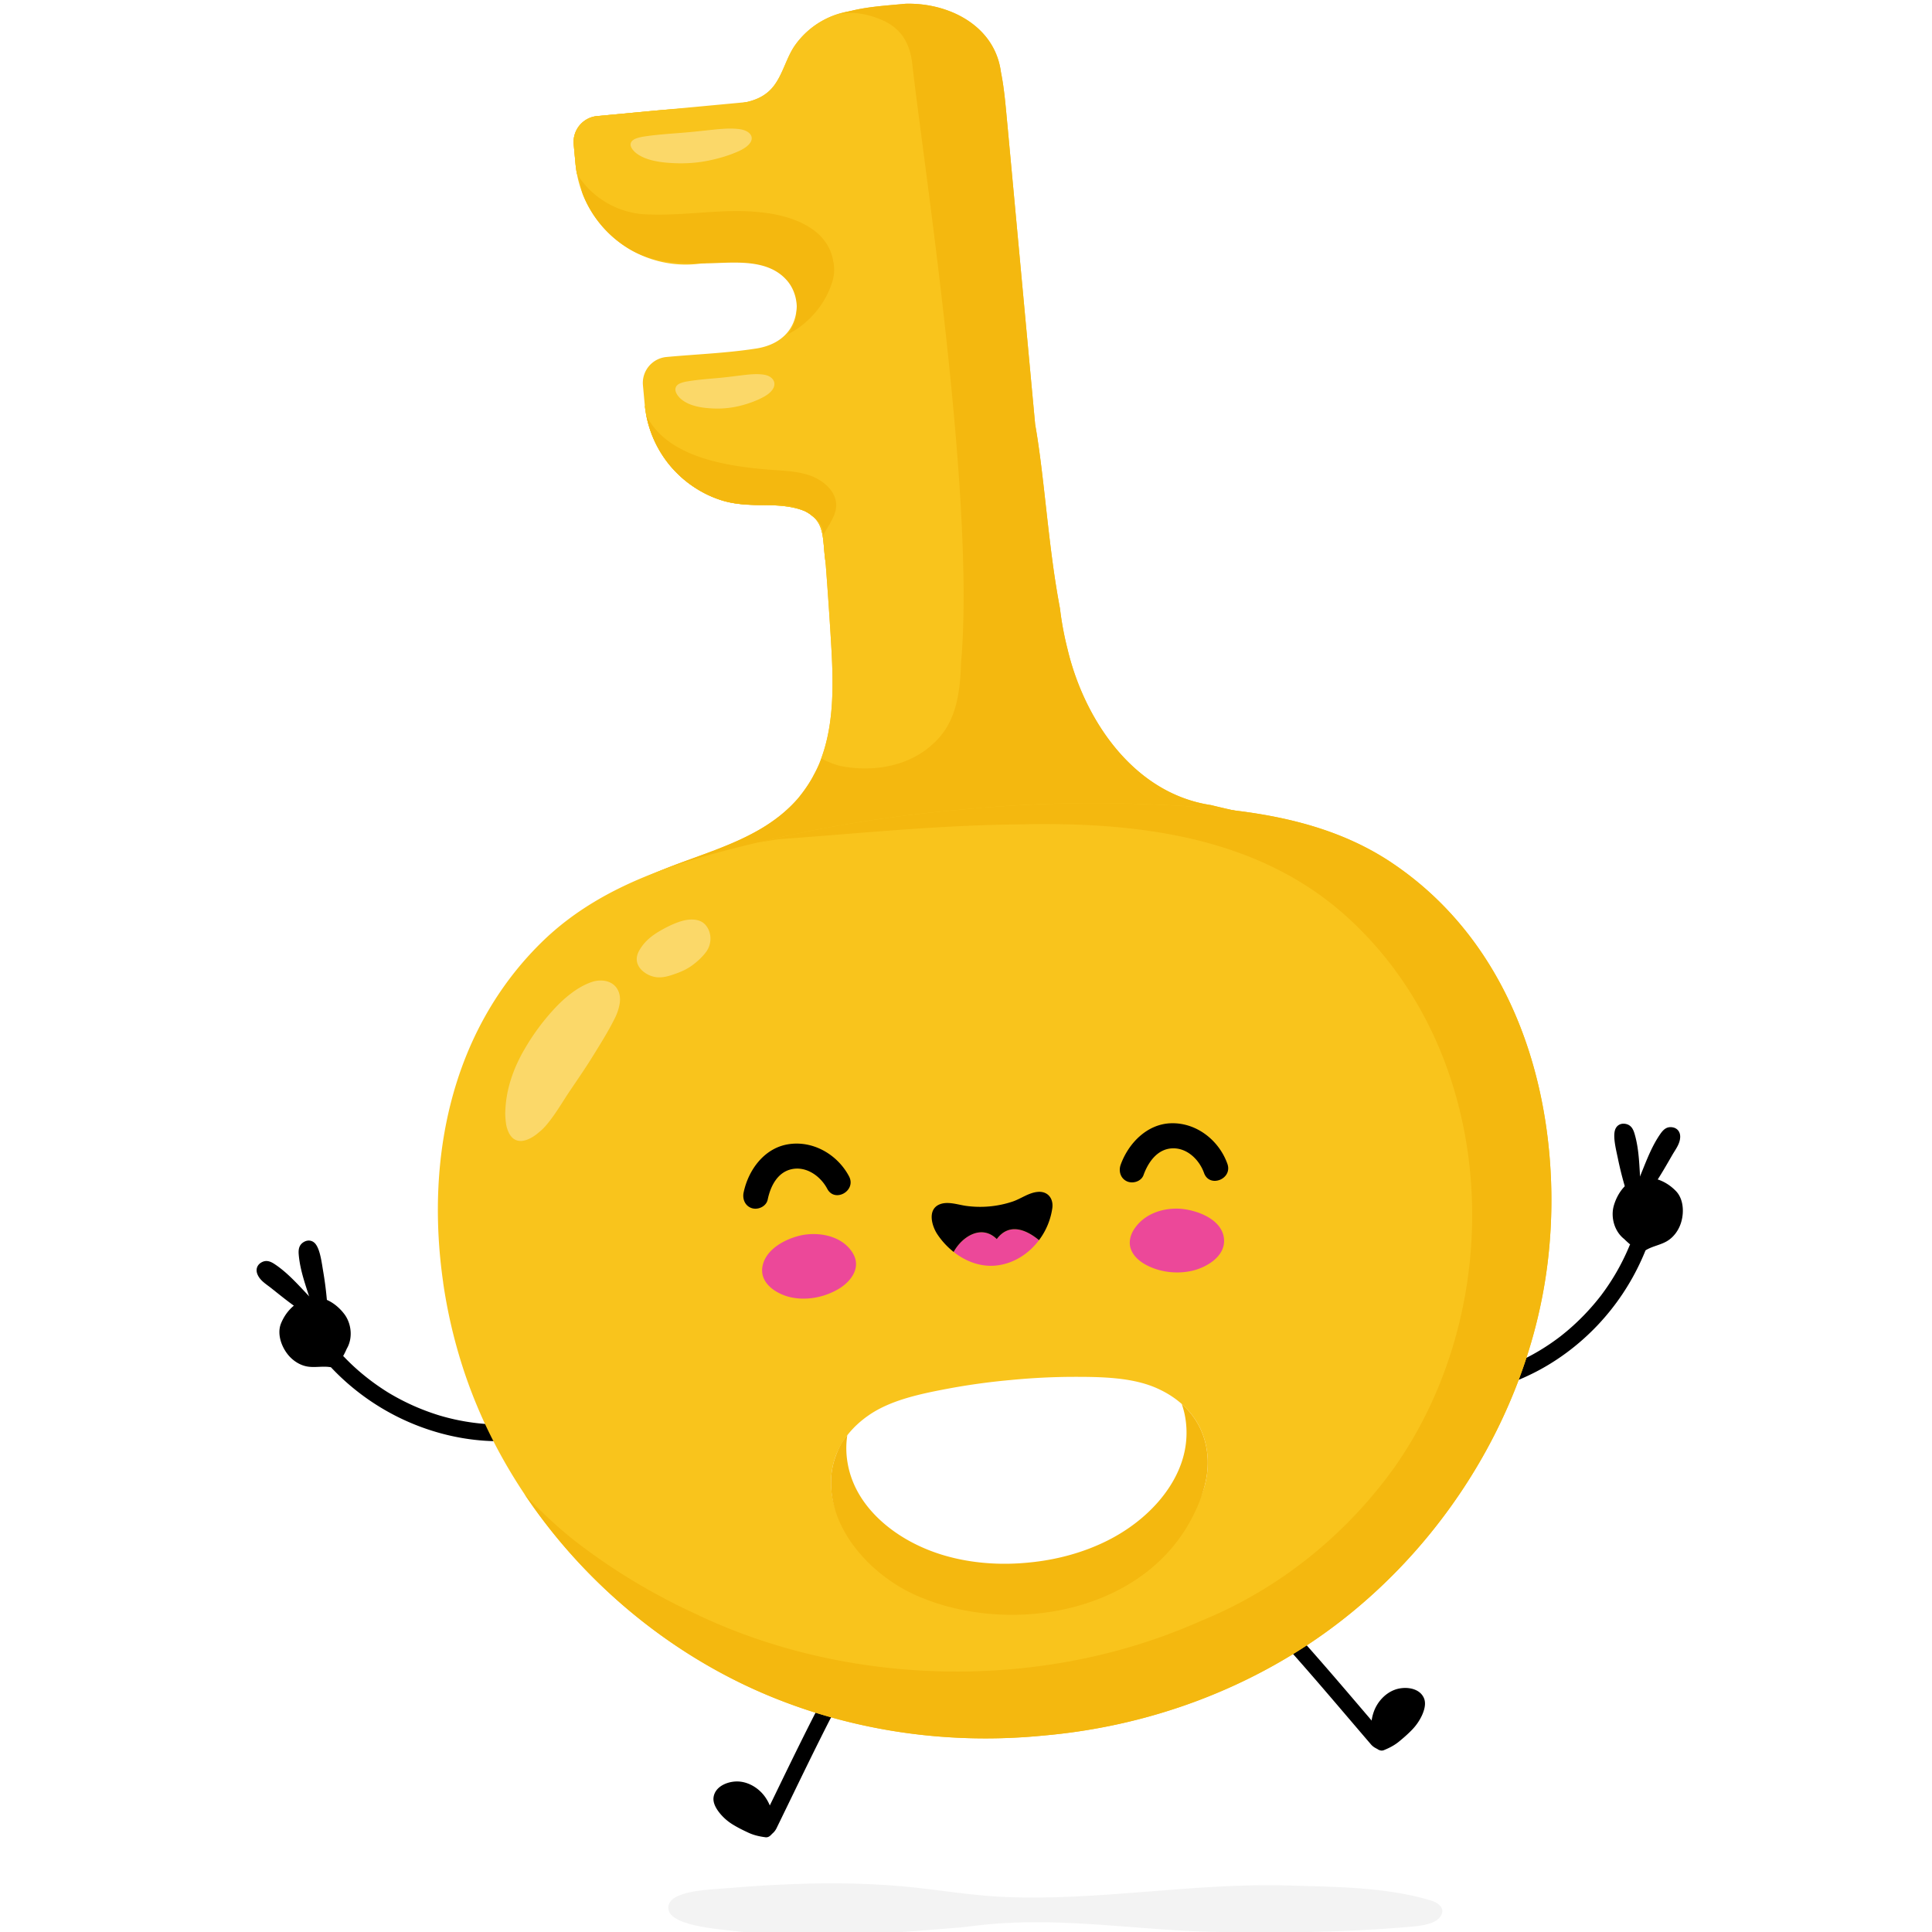 <svg xmlns="http://www.w3.org/2000/svg" fill="none" viewBox="0 0 192 192">
  <rect x="0" y="0" width="192" height="192" fill="#333333" stroke="none"/>
  <g clip-path="url(#a)">
    <path fill="#fff" d="M0 0h192v192H0z"/>
    <path fill="#000" d="M166.448 122.656a2.9 2.9 0 0 1-.699.636c-.685.44-1.53.535-2.218.967q-.206.511-.435 1.011a23.6 23.6 0 0 1-4.253 6.347c-1.953 2.082-4.3 3.825-6.877 5.045a21.6 21.6 0 0 1-4.636 1.6c-.424.093-.921-.122-1.027-.58-.097-.419.123-.932.577-1.031a20.6 20.6 0 0 0 2.956-.881q.229-.088.456-.181l.213-.088.137-.059a21.8 21.8 0 0 0 4.395-2.609l.122-.095q.077-.06.152-.122.205-.166.408-.334a23 23 0 0 0 3.231-3.338l.131-.167a22.367 22.367 0 0 0 2.778-4.793l.004-.007.063-.155q.031-.079.075-.152a9 9 0 0 1-.593-.54c-.957-.748-1.328-2.092-1.058-3.206.348-1.331 1.344-2.794 2.918-2.882q.367-.033.726.008c.958.108 1.861.59 2.566 1.325.839.874.827 2.434.365 3.493a3.5 3.5 0 0 1-.475.79z"/>
    <path fill="#000" d="M160.492 112.325c.136-.476.553-.726 1.047-.636.534.098.754.485.897.966.491 1.649.473 3.389.606 5.091a.3.3 0 0 1-.007.084.26.26 0 0 1-.078.165c-.275.277-.71.687-1.144.494-.205-.091-.229-.225-.291-.43a34 34 0 0 1-.743-2.957c-.175-.841-.491-2.064-.288-2.777zM163.054 117.41c.725-1.681 1.265-3.407 2.381-4.873.267-.342.973-.371 1.228.09.105.28.03.708-.1.998-.881 1.457-1.708 3.053-2.744 4.475-.229.075-.478-.071-.765-.69"/>
    <path fill="#000" d="M163.284 117.54c.422-.989.79-2.001 1.252-2.971.229-.484.483-.957.778-1.403.165-.252.337-.607.678-.622.392-.016.491.349.429.665-.091.463-.454.906-.688 1.312-.271.466-.537.935-.813 1.398-.277.467-.561.93-.862 1.382-.064.094-.274.522-.39.536-.137.017-.335-.466-.381-.56-.152-.306-.606-.039-.456.264.174.351.454.879.926.838.223-.021.288-.14.413-.314q.352-.498.677-1.016c.47-.743.903-1.507 1.343-2.267.328-.567.782-1.13.785-1.815.004-.495-.291-.867-.788-.94-.537-.08-.87.216-1.159.624-.991 1.405-1.531 3.058-2.2 4.626-.132.309.323.573.457.261zM29.589 135.454c.274.157.572.274.882.336.799.159 1.62-.064 2.418.087q.377.4.77.782a23.5 23.5 0 0 0 6.267 4.346c2.575 1.221 5.394 1.982 8.235 2.172 1.636.109 3.277.05 4.898-.213.428-.069.812-.452.744-.918-.062-.426-.453-.823-.913-.748a20 20 0 0 1-3.072.265h-.49q-.115-.001-.232-.005l-.148-.005a21.7 21.7 0 0 1-5.038-.817l-.148-.043-.185-.056a23.075 23.075 0 0 1-2.435-.913 23 23 0 0 1-2.288-1.171l-.182-.107-.02-.013q-.065-.039-.128-.078a23 23 0 0 1-2.705-1.975 20.8 20.8 0 0 1-1.275-1.176l-.2-.202-.004-.004-.115-.12a1 1 0 0 0-.124-.114c.13-.234.252-.477.355-.721.62-1.047.477-2.434-.18-3.373-.806-1.111-2.265-2.108-3.763-1.611a3.7 3.7 0 0 0-.674.274c-.854.451-1.519 1.231-1.907 2.175-.464 1.122.114 2.57.928 3.386.217.216.463.408.729.56"/>
    <path fill="#000" d="M31.377 123.648c-.3-.394-.78-.472-1.207-.206-.46.286-.525.729-.484 1.228.143 1.716.792 3.33 1.286 4.962a.3.3 0 0 0 .037.075.26.26 0 0 0 .132.125c.357.157.911.378 1.244.04.158-.16.13-.294.115-.507a35 35 0 0 0-.384-3.026c-.143-.847-.293-2.101-.741-2.691zM30.841 129.323c-1.284-1.298-2.416-2.707-3.986-3.662-.375-.221-1.041.012-1.111.535.003.3.23.671.456.893 1.35 1.033 2.7 2.215 4.18 3.156.241-.014.42-.242.461-.922"/>
    <path fill="#000" d="M30.676 129.528c-.753-.766-1.463-1.573-2.245-2.307-.39-.365-.797-.712-1.234-1.02-.245-.173-.535-.44-.857-.328-.371.13-.33.504-.156.775.253.397.752.678 1.118.969.421.335.84.673 1.265 1.003.427.333.86.66 1.305.969.093.064.447.384.56.355.134-.035.142-.557.151-.661.029-.34.55-.258.52.078-.034.391-.103.985-.558 1.12-.215.062-.32-.024-.499-.141a22 22 0 0 1-1-.697c-.708-.519-1.388-1.071-2.075-1.617-.512-.407-1.14-.764-1.391-1.4-.183-.46-.043-.913.394-1.165.47-.27.887-.118 1.305.157 1.432.944 2.536 2.284 3.728 3.498.236.239-.093.654-.33.412z"/>
    <path fill="#000" d="M66.437 189.376c-.42 2.015 4.944 2.327 7.007 2.577 7.32.884 14.761.17 22.068-.41q1.24-.156 2.486-.284c7.632-.762 15.102.58 22.715.732 6.325.127 12.689.061 18.994-.471 1.002-.085 2.742-.171 3.378-.975.639-.809-.024-1.427-.954-1.701-4.5-1.325-9.392-1.326-14.089-1.466-9.566-.283-19.009 1.593-28.543 1.125-2.123-.104-4.22-.386-6.321-.652-.7-.088-1.4-.175-2.102-.251-4.005-.443-8.095-.518-12.147-.364-2.068.078-4.133.197-6.186.376-1.692.149-3.969.17-5.404.824-.54.245-.829.586-.902.941z" opacity=".05"/>
    <path fill="#000" d="M120.192 155.748c.483.445.97.892 1.432 1.37l-.031-.026c.063.051.16.13.226.203q.834.817 1.646 1.648a139 139 0 0 1 3.229 3.422c2.1 2.296 4.124 4.643 6.135 6.995 1.139 1.333 2.274 2.667 3.418 3.998.376.437 1.053.676 1.416.437.36-.237.392-.776-.011-1.244-4.081-4.751-8.072-9.568-12.482-14.107a106.945 106.945 0 0 0-3.99-3.91c-.435-.405-1.158-.429-1.388-.11-.269.374-.073.887.4 1.326z"/>
    <path fill="#000" d="M137.305 173.294a6 6 0 0 0 1.109-.575c.575-.474 1.344-1.086 1.864-1.791q.196-.264.336-.546c.068-.134.139-.29.196-.45.057-.162.102-.33.123-.493.1-.511-.317-.847-.764-.961-.524-.078-1.013-.077-1.472.141a3 3 0 0 0-.354.194c-1.01.658-1.547 1.946-1.371 3.219q.017.163.044.327c.113.203.059.456.171.661q.053.14.119.274z"/>
    <path fill="#000" d="M137.545 173.92c.531-.211 1.047-.482 1.49-.847.443-.363.876-.74 1.275-1.153a5.2 5.2 0 0 0 1.007-1.457c.229-.51.425-1.162.193-1.705-.459-1.066-1.935-1.185-2.892-.834-.982.359-1.763 1.235-2.102 2.217a4.3 4.3 0 0 0-.229 1.785q.017.189.044.375c.015.099.029.204.061.298q.025.047.041.098-.027-.123-.006-.013c.028.303.124.58.255.852.153.316.513.538.863.386.309-.135.547-.53.384-.868a5 5 0 0 1-.119-.274c-.013-.034-.054-.186-.026-.034l-.016-.104a2.4 2.4 0 0 0-.073-.374l-.029-.074-.006-.039q-.01-.064-.017-.131-.021-.151-.032-.304-.005-.06-.007-.119c0 .007 0-.189-.003-.093 0 .096.006-.097.005-.091q.005-.074.013-.147a3 3 0 0 1 .049-.319q.018-.087.038-.17c-.04.124-.006.026 0 0q.043-.137.097-.272.054-.133.118-.261.028-.05.053-.101.06-.103-.006.008.029-.049.062-.094.141-.212.317-.396c.02-.021.158-.139.032-.034l.084-.073a3 3 0 0 1 .368-.263c-.075.042.121-.058.105-.05q.132-.06.268-.102c.119-.039.024-.005-.002 0q.083-.017.168-.027.055-.007.113-.012c.021 0 .217-.006.143-.006-.097 0 .094.005.089.005l.118.009q.091.012.179.021c.132.011.021 0-.011-.011.043.014.2.053.226.098l-.07-.042q.04.027.078.058.018.015.037.03l-.026-.029c-.008.003.059.064.054.076l-.038-.073a1 1 0 0 1 .033.087c-.052-.119-.028-.067-.012-.026q.001-.035.003-.07a1 1 0 0 1-.014.107q-.01.062-.02.124c-.001.009-.054.209-.016.08a3 3 0 0 1-.119.325 5 5 0 0 1-.148.31s-.115.197-.05.092q-.038.06-.079.12-.218.313-.478.592a8 8 0 0 1-.266.273c-.094.091.118-.106-.047.043l-.151.139q-.295.263-.599.511a4.5 4.5 0 0 1-.577.413c-.193.116.053-.025-.062.036a6.591 6.591 0 0 1-.594.272c-.325.13-.528.533-.384.868.143.332.516.524.863.386zM88.258 160.617q-.314.495-.622.989l-.29.471q-.065.106-.127.21l-.13.216a121 121 0 0 0-3.446 6.139c-1.454 2.757-2.823 5.54-4.18 8.326-.767 1.579-1.53 3.158-2.301 4.736-.254.519-.85.922-1.26.781-.409-.137-.575-.652-.302-1.207 2.755-5.633 5.406-11.308 8.534-16.819a113 113 0 0 1 2.871-4.784c.316-.497.996-.692 1.294-.437.35.299.295.841-.043 1.375z"/>
    <path fill="#000" d="M76.123 181.913a6 6 0 0 1-.61-.105 7 7 0 0 1-.606-.17c-.676-.312-1.574-.708-2.255-1.26a3.926 3.926 0 0 1-.766-.83 2.4 2.4 0 0 1-.242-.447c-.227-.469.094-.9.497-1.123.487-.208.96-.331 1.46-.237q.202.035.393.098c1.142.38 1.985 1.491 2.136 2.766q.025.163.039.328c-.058.226.057.457 0 .684q-.016.148-.046.296"/>
    <path fill="#000" d="M76.048 182.581c-.567-.071-1.135-.202-1.654-.442-.52-.24-1.034-.493-1.523-.791a5.1 5.1 0 0 1-1.34-1.155c-.35-.436-.705-1.016-.616-1.6.176-1.148 1.575-1.637 2.588-1.542 1.04.097 2.016.747 2.59 1.611a4.34 4.34 0 0 1 .723 2.045c.01.099.024.203.016.304a.6.6 0 0 0-.016.104q-.005-.125.003-.014c.048.301.025.593-.034.889-.068.344-.361.652-.737.593-.333-.053-.662-.375-.59-.742q.029-.147.046-.296c.005-.036.007-.194.016-.039l-.01-.105a2.6 2.6 0 0 1-.023-.383l.01-.079-.004-.038q-.007-.065-.016-.132a5 5 0 0 0-.046-.302l-.024-.117c0 .006-.046-.183-.02-.09.025.091-.03-.093-.03-.086l-.049-.14a4 4 0 0 0-.127-.294q-.04-.079-.08-.156c.013.023.069.109 0 0a4 4 0 0 0-.34-.461l-.077-.083q-.084-.084.008.005l-.083-.077a3 3 0 0 0-.406-.303c-.026-.016-.188-.095-.039-.024l-.1-.05a3 3 0 0 0-.314-.125c.016.005-.193-.056-.11-.035s-.13-.024-.113-.022a3 3 0 0 0-.285-.032c-.124-.007-.024 0 0 0q-.083.005-.17.016-.055.007-.11.017c-.021.003-.213.048-.14.029.093-.025-.09.029-.085.027l-.112.04c-.056.021-.111.047-.167.066-.126.043-.02.006.008-.013-.038.026-.182.101-.194.152l.057-.057q-.031.036-.06.075l-.028.038.018-.033c.008 0-.042.077-.034.086l.02-.078a1 1 0 0 0-.01.093c.02-.128.01-.072.006-.028l-.02-.067a1 1 0 0 0 .04.1q.022.057.049.115c.004.008.103.189.035.074q.09.148.197.283.106.136.222.263s.16.16.07.075q.052.05.107.096c.19.167.398.316.611.452q.16.102.327.197c.113.064-.14-.074.054.029l.182.096q.35.179.709.342c.218.101.43.186.663.253.215.063-.057-.011.068.018q.118.028.238.05.202.038.406.062c.347.043.645.381.59.742-.056.357-.368.637-.738.592z"/>
    <path fill="#F9C41C" d="m95.082 32.782-8.435.788-.823-8.885 3.808-.355a2.586 2.586 0 0 0 2.327-2.817l-.956-10.337A2.58 2.58 0 0 0 88.2 8.837l-28.859 2.699a2.586 2.586 0 0 0-2.326 2.817l.175 1.895c.564 6.086 5.93 10.563 11.984 9.996 2.2-.205 4.44-.825 6.654-.405 2.047.387 3.301 2.234 3.354 4.26.067 2.57-1.546 4.147-4.012 4.534-2.947.463-5.975.569-8.949.846a2.586 2.586 0 0 0-2.326 2.817l.175 1.895a11.13 11.13 0 0 0 2.47 6.02 11.1 11.1 0 0 0 3.78 2.959q.728.348 1.5.586c2.765.83 5.568-.013 8.21 1.055.235.117.452.258.645.433 1.319.965 1.069 2.649 1.368 4.628.316 2.097 2.343-2.727 3.428-3.696q.188-.287.352-.542.175-.284.355-.555c.602-.905 1.29-1.697 2.393-2.047.249-.037.496-.061.741-.083l7.202-.673a2.585 2.585 0 0 0 2.327-2.818l-.956-10.336a2.58 2.58 0 0 0-2.803-2.339z"/>
    <path fill="#F9C41C" d="M95.656 32.792c-.069-.59-.155-1.19-.233-1.816a67 67 0 0 0-.359-2.101c-.388-2.094-.838-4.173-1.094-6.268-.16-.967-.314-1.912-.481-2.857-.461-2.785-1.038-5.564-1.68-8.373a161 161 0 0 0-.562-3.159 363 363 0 0 0-1.253-6.286c-.145-.85-.465-1.465-1.485-1.21-.35.028-.747.065-1.144.102l-2.38.222a8.26 8.26 0 0 0-5.937 3.397c-.881 1.218-1.203 2.83-2.12 4.056-1.3 1.733-3.412 1.793-5.393 1.994-2.195.222-4.402.312-6.6.517l-5.595.524a2.585 2.585 0 0 0-2.327 2.817l.176 1.895q.049.514.14 1.01c1.468 2.412 4.154 3.988 7.057 4.05 4.903.198 9.665-1.135 14.216.465.546 5.424 1.149 10.84 1.732 16.26-.982.397-2.006.62-3.042.718-4.406.691-8.8 1.193-13.204 1.596a11.1 11.1 0 0 0 2.452 5.866 11.1 11.1 0 0 0 3.78 2.958q.727.348 1.5.586c2.765.83 5.568-.013 8.211 1.055.234.117.451.258.644.433 1.318.964 1.07 2.646 1.367 4.624q.27 3.518.489 7.037c.252 4.075.527 8.56-.916 12.461 3.701-1.07 7.66-1.405 11.131-2.85 1.225-.462 2.52-1.394 2.58-3.254.083-.355.56-1.542.524-2.098q.091-1.276.121-2.546c.038-1.243.116-2.48.17-3.721.192-4.233-.068-8.385-.296-12.56l.67-.062a2.585 2.585 0 0 0 2.326-2.818l-.956-10.337a2.58 2.58 0 0 0-2.23-2.325z"/>
    <path fill="#F9C41C" d="M120.362 80.01c-7.667-1.137-12.605-8.436-14.281-15.54a31 31 0 0 1-.741-3.995 90 90 0 0 1-.754-4.752c-.639-4.768-1.004-9.53-1.714-13.558l-.294-3.164-2.318-25.047-.138-1.496c-.109-1.103-.203-2.298-.359-3.5-.078-.6-.172-1.2-.292-1.793-.608-4.65-5.24-6.916-9.488-6.791-1.88.183-3.775.282-5.569.75a8.27 8.27 0 0 0-5.365 3.32c-.88 1.217-1.203 2.83-2.12 4.055-1.299 1.733-3.412 1.794-5.392 1.994-2.196.223-4.403.312-6.6.518l-5.596.523a2.585 2.585 0 0 0-2.326 2.817l.175 1.895q.049.515.14 1.01c1.468 2.413 4.154 3.989 7.057 4.051 4.903.197 9.666-1.135 14.216.465.547 5.423 1.15 10.84 1.732 16.26-.981.397-2.006.62-3.041.717-4.406.692-8.8 1.193-13.204 1.597a11.1 11.1 0 0 0 2.452 5.865 11.1 11.1 0 0 0 3.78 2.958q.726.35 1.5.586c2.764.83 5.567-.012 8.21 1.056.235.117.452.258.644.432 1.318.965 1.071 2.646 1.367 4.624q.271 3.517.49 7.038c.251 4.074.527 8.559-.917 12.46a13 13 0 0 1-1.247 2.525q-.488.762-1.068 1.46c-4.25 4.898-11.219 5.55-16.696 8.61 3.304.848 6.867.747 10.13 2.16q.692.299 1.365.687.916.38 1.847.728c4.34 1.625 8.89 2.768 13.212 4.427a33 33 0 0 0 4.691.867l2.852-.268 2.852-.265c1.146-.209 2.137-.534 3.001-.958a9 9 0 0 0 2.24-1.554 24 24 0 0 1 2.326-1.992 33 33 0 0 1 2.516-1.714c2.135-1.547 4.519-2.732 6.778-4.076.454-.27.904-.545 1.359-.833a42 42 0 0 1 1.648-1.102c1.727-1 3.47-2.09 5.223-3.065-1.414-.332-2.852-.631-4.283-.989zM85.93 74.358"/>
    <path fill="#F4B80F" d="M82.744 48.966c-.473-.788-1.348-1.382-2.195-1.688-1.356-.49-2.833-.497-4.255-.614-4.394-.362-10.012-1.32-12.056-5.36a11.1 11.1 0 0 0 2.305 4.907 11.1 11.1 0 0 0 3.78 2.958c1.595.763 3.408 1.057 5.168 1.02 1.654-.035 3.047-.126 4.56.65.882.468 1.795 1.23 1.758 2.362.395-.79 1.037-1.602 1.233-2.49.144-.646.005-1.237-.3-1.747z"/>
    <path fill="#F4B80F" d="M120.362 80.012c-7.667-1.137-12.605-8.436-14.281-15.54a31 31 0 0 1-.741-3.995 90 90 0 0 1-.754-4.752c-.637-4.768-1.004-9.53-1.714-13.558l-.293-3.165c-.87-9.392-1.7-18.379-2.319-25.046l-.138-1.498c-.109-1.103-.203-2.298-.359-3.5a26 26 0 0 0-.291-1.793c-.61-4.65-5.241-6.916-9.489-6.791-2.277.221-4.573.32-6.69 1.097 1.381-.508 3.596.079 4.826.745 1.646.892 2.336 2.324 2.543 4.153 1.087 9.651 5.806 40.009 5.011 57.03-.04.851-.094 1.67-.163 2.44-.08 2.595-.379 5.442-2.159 7.443-2.41 2.764-6.266 3.549-9.872 2.835a9 9 0 0 1-1.86-.74c-.216.717-.582 1.313-.882 1.9q-.173.31-.366.611a15 15 0 0 1-1.068 1.46c-4.25 4.898-11.219 5.55-16.697 8.61 3.305.848 6.868.747 10.13 2.16q.693.3 1.366.687.916.382 1.847.729c4.34 1.624 8.89 2.767 13.212 4.427a33 33 0 0 0 4.69.866l2.853-.267 2.852-.266c1.146-.208 2.137-.533 3-.958a9 9 0 0 0 2.241-1.553 24 24 0 0 1 2.326-1.993 33 33 0 0 1 2.516-1.714c2.135-1.545 4.519-2.732 6.778-4.076.454-.269.903-.544 1.359-.833q.81-.569 1.648-1.102c1.727-1 3.47-2.09 5.223-3.065-1.414-.332-2.853-.631-4.283-.988z"/>
    <path fill="#F9C41C" d="M44.039 127.459a51.4 51.4 0 0 0 1.885 8.218c4.708 14.796 16.496 27.125 30.761 32.957 8.665 3.541 17.98 4.736 27.042 3.837 9.073-.797 18.009-3.698 25.875-8.786 12.951-8.377 22.273-22.679 24.185-38.095.346-2.793.461-5.615.346-8.426-.503-12.32-5.306-24.36-15.78-31.397-7.376-4.954-16.418-5.546-25.085-5.873l-.145-.005c-5.975-.218-11.956.022-17.906.597-5.954.539-11.876 1.411-17.708 2.733q-.072.015-.142.032c-8.456 1.928-17.237 4.186-23.575 10.423-9.004 8.859-11.515 21.582-9.748 33.785z"/>
    <path fill="#F4B80F" d="M138.351 85.767c-7.376-4.954-16.418-5.546-25.084-5.873l-.145-.005c-5.975-.218-11.957.022-17.906.597-5.955.539-11.877 1.411-17.709 2.733q-.072.015-.142.032-1.083.246-2.171.503 1.095-.188 2.19-.356c4.91-.344 10.176-.842 15.553-1.163 2.688-.16 5.405-.275 8.113-.304 11.611-.288 24.039 1.05 33.059 9.416 14.884 13.739 15.843 38.252 4.511 54.415a45 45 0 0 1-3.939 4.786c-4.259 4.502-9.426 8.119-15.272 10.512a57 57 0 0 1-8.072 2.89c-13.857 3.822-29.47 2.565-42.25-3.584a63 63 0 0 1-6.422-3.419 60 60 0 0 1-5.937-4.133 46.5 46.5 0 0 1-4.603-4.329c5.975 8.945 14.672 16.111 24.561 20.153 8.665 3.542 17.98 4.736 27.043 3.838 9.072-.798 18.008-3.698 25.874-8.787 12.951-8.376 22.274-22.679 24.186-38.094.346-2.794.46-5.616.346-8.427-.504-12.319-5.306-24.359-15.781-31.396z"/>
    <path fill="#fff" d="M82.704 148.698c.11.651.297 1.294.56 1.917 1.45 3.438 5.317 6.227 10.084 7.462 2.895.749 6.034.941 9.106.642 3.075-.275 6.125-1.046 8.832-2.319 4.458-2.098 7.748-5.556 8.542-9.203a8.7 8.7 0 0 0 .198-1.988c-.053-2.895-1.56-5.684-5.035-7.239-2.446-1.096-5.499-1.147-8.425-1.14h-.049a66 66 0 0 0-6.059.313 66 66 0 0 0-6.014.816l-.047.009c-2.878.537-5.869 1.153-8.07 2.683-3.13 2.173-4.1 5.192-3.621 8.048z"/>
    <path fill="#F4B80F" d="M117.438 139.521c.3.846.454 1.737.475 2.638a9 9 0 0 1-.164 1.95c-.692 3.574-3.638 6.946-7.65 8.972-2.438 1.23-5.186 1.963-7.962 2.212-2.774.27-5.61.061-8.231-.697-4.316-1.248-7.83-4.014-9.165-7.4a9 9 0 0 1-.52-1.885 8.5 8.5 0 0 1-.017-2.679c-.607.717-.911 1.417-1.14 2.034a7.6 7.6 0 0 0-.476 2.516c-.1 5.047 4.16 9.469 8.475 11.372 8.928 3.936 21.833 1.962 27.044-7.065.765-1.325 1.393-2.792 1.72-4.291a8.7 8.7 0 0 0 .197-1.988c-.038-2.093-.836-4.129-2.587-5.685zM69.164 26.18q.627-.001 1.251-.014c2.607-.057 5.88-.479 7.787 1.701 1.255 1.435 1.337 3.825.075 5.355q.538-.264 1.039-.61c1.666-1.155 2.974-2.962 3.471-4.88.067-.294.107-.593.11-.9a4 4 0 0 0-.106-.944c-.59-3.33-4.349-4.531-7.304-4.8a19 19 0 0 0-1.547-.103c-3.109-.086-6.299.455-9.552.325-2.904-.06-5.59-1.638-7.057-4.05.334.55.372 1.52.626 2.144.306.755.694 1.474 1.158 2.142a11.1 11.1 0 0 0 3.388 3.177c2.04 1.229 4.348 1.456 6.661 1.46z"/>
    <path fill="#fff" d="M58.768 97.604c-1.365.479-2.635 1.523-3.676 2.644a22.2 22.2 0 0 0-2.963 4.019c-1 1.697-1.723 3.65-1.879 5.62q-.022.282-.036.586c-.012.2.004.413.015.618.032.415.075.817.21 1.174.252.713.694 1.177 1.443 1.12.505-.066.992-.324 1.418-.647.205-.164.424-.341.617-.527.194-.186.36-.38.516-.569.836-1.025 1.477-2.16 2.206-3.238.778-1.152 1.559-2.281 2.312-3.502.718-1.166 1.495-2.394 2.128-3.67a5.026 5.026 0 0 0 .508-1.524c.073-.52.013-1.042-.284-1.49-.252-.379-.636-.619-1.085-.72a2.63 2.63 0 0 0-1.45.11zM69.481 91.495c-.704-.226-1.44-.076-2.07.148-.678.24-1.31.567-1.903.915-.695.41-1.326.915-1.766 1.563-.346.497-.793 1.283-.1 2.146.484.564 1.18.822 1.701.856.354.022.682-.024.995-.106.307-.074.599-.18.88-.279.608-.216 1.148-.482 1.636-.85.465-.35.917-.756 1.306-1.272a2.22 2.22 0 0 0 .402-1.763 2 2 0 0 0-.397-.87 1.5 1.5 0 0 0-.685-.488zM73.546 12.841c-.87-.126-1.845-.038-2.743.055-.963.1-1.927.213-2.872.288-1.112.091-2.214.163-3.29.296a29 29 0 0 0-.661.092c-.226.035-.454.09-.652.149-.395.126-.693.34-.66.716.044.254.23.504.495.732.262.227.607.406.95.546.928.36 2.007.469 3.046.506 1.117.04 2.22-.048 3.295-.27 1.026-.212 2.062-.52 2.965-.93.672-.306 1.308-.77 1.284-1.307-.019-.458-.534-.78-1.155-.871zM76.01 37.252c-.711-.131-1.508-.05-2.243.039-.787.096-1.572.202-2.347.27-.908.084-1.81.15-2.69.276a19 19 0 0 0-.54.086c-.184.034-.369.087-.531.145-.324.123-.566.336-.536.712.037.255.19.506.408.734.217.229.499.41.78.552.76.366 1.643.482 2.494.524a9.3 9.3 0 0 0 2.693-.25c.838-.205 1.683-.506 2.419-.91.548-.302 1.064-.762 1.042-1.298-.02-.458-.441-.783-.951-.878z" opacity=".34"/>
    <path fill="#EC4899" d="M84.783 124.59c-1-1.735-3.282-2.191-5.091-1.84a.1.1 0 0 0-.029.008q-.015 0-.028.003c-1.538.334-3.518 1.345-3.856 3.062-.346 1.757 1.504 2.862 2.973 3.134 1.538.284 3.174-.051 4.523-.826 1.238-.711 2.338-2.097 1.506-3.54zM117.289 120.126h-.029l-.028-.005c-1.726-.09-3.531.524-4.519 2.027-.399.608-.582 1.355-.303 2.051.271.674.853 1.162 1.476 1.499 1.354.732 3.032.929 4.526.604 1.415-.308 3.303-1.379 3.235-3.066-.083-2.045-2.675-2.987-4.36-3.112zM99.06 123.138c-1.507-1.494-3.452-.255-4.287 1.28 1.255.988 2.823 1.558 4.428 1.324 1.644-.238 3.073-1.19 4.053-2.495-1.309-1.088-2.994-1.731-4.195-.109"/>
    <path fill="#000" d="M104.504 119.255c-.193-.527-.676-.86-1.35-.808-.921.072-1.694.691-2.549.973a10.2 10.2 0 0 1-4.624.415c-.84-.122-1.887-.506-2.703-.101-1.102.548-.675 2.09-.137 2.909a7.6 7.6 0 0 0 1.632 1.774c.837-1.534 2.78-2.774 4.286-1.279 1.202-1.623 2.886-.98 4.195.109a6.9 6.9 0 0 0 1.323-3.176c.041-.3.014-.577-.073-.816M76.292 119.219c.27-1.32.969-2.741 2.415-3.034 1.462-.295 2.848.716 3.506 1.959.752 1.422 2.917.186 2.163-1.24-1.161-2.196-3.63-3.611-6.11-3.177-2.35.411-3.91 2.572-4.369 4.8-.135.661.172 1.353.852 1.548.61.177 1.404-.192 1.541-.856zM113.643 116.774c.459-1.265 1.353-2.572 2.827-2.651 1.488-.08 2.715 1.122 3.187 2.448.54 1.516 2.86.607 2.32-.912-.834-2.341-3.072-4.101-5.59-4.031-2.385.066-4.238 1.978-5.013 4.115-.229.634-.024 1.364.622 1.657.577.263 1.416.015 1.647-.624z"/>
  </g>
  <defs>
    <clipPath id="a">
      <path fill="#fff" d="M0 0h192v192H0z"/>
    </clipPath>
  </defs>
</svg>
